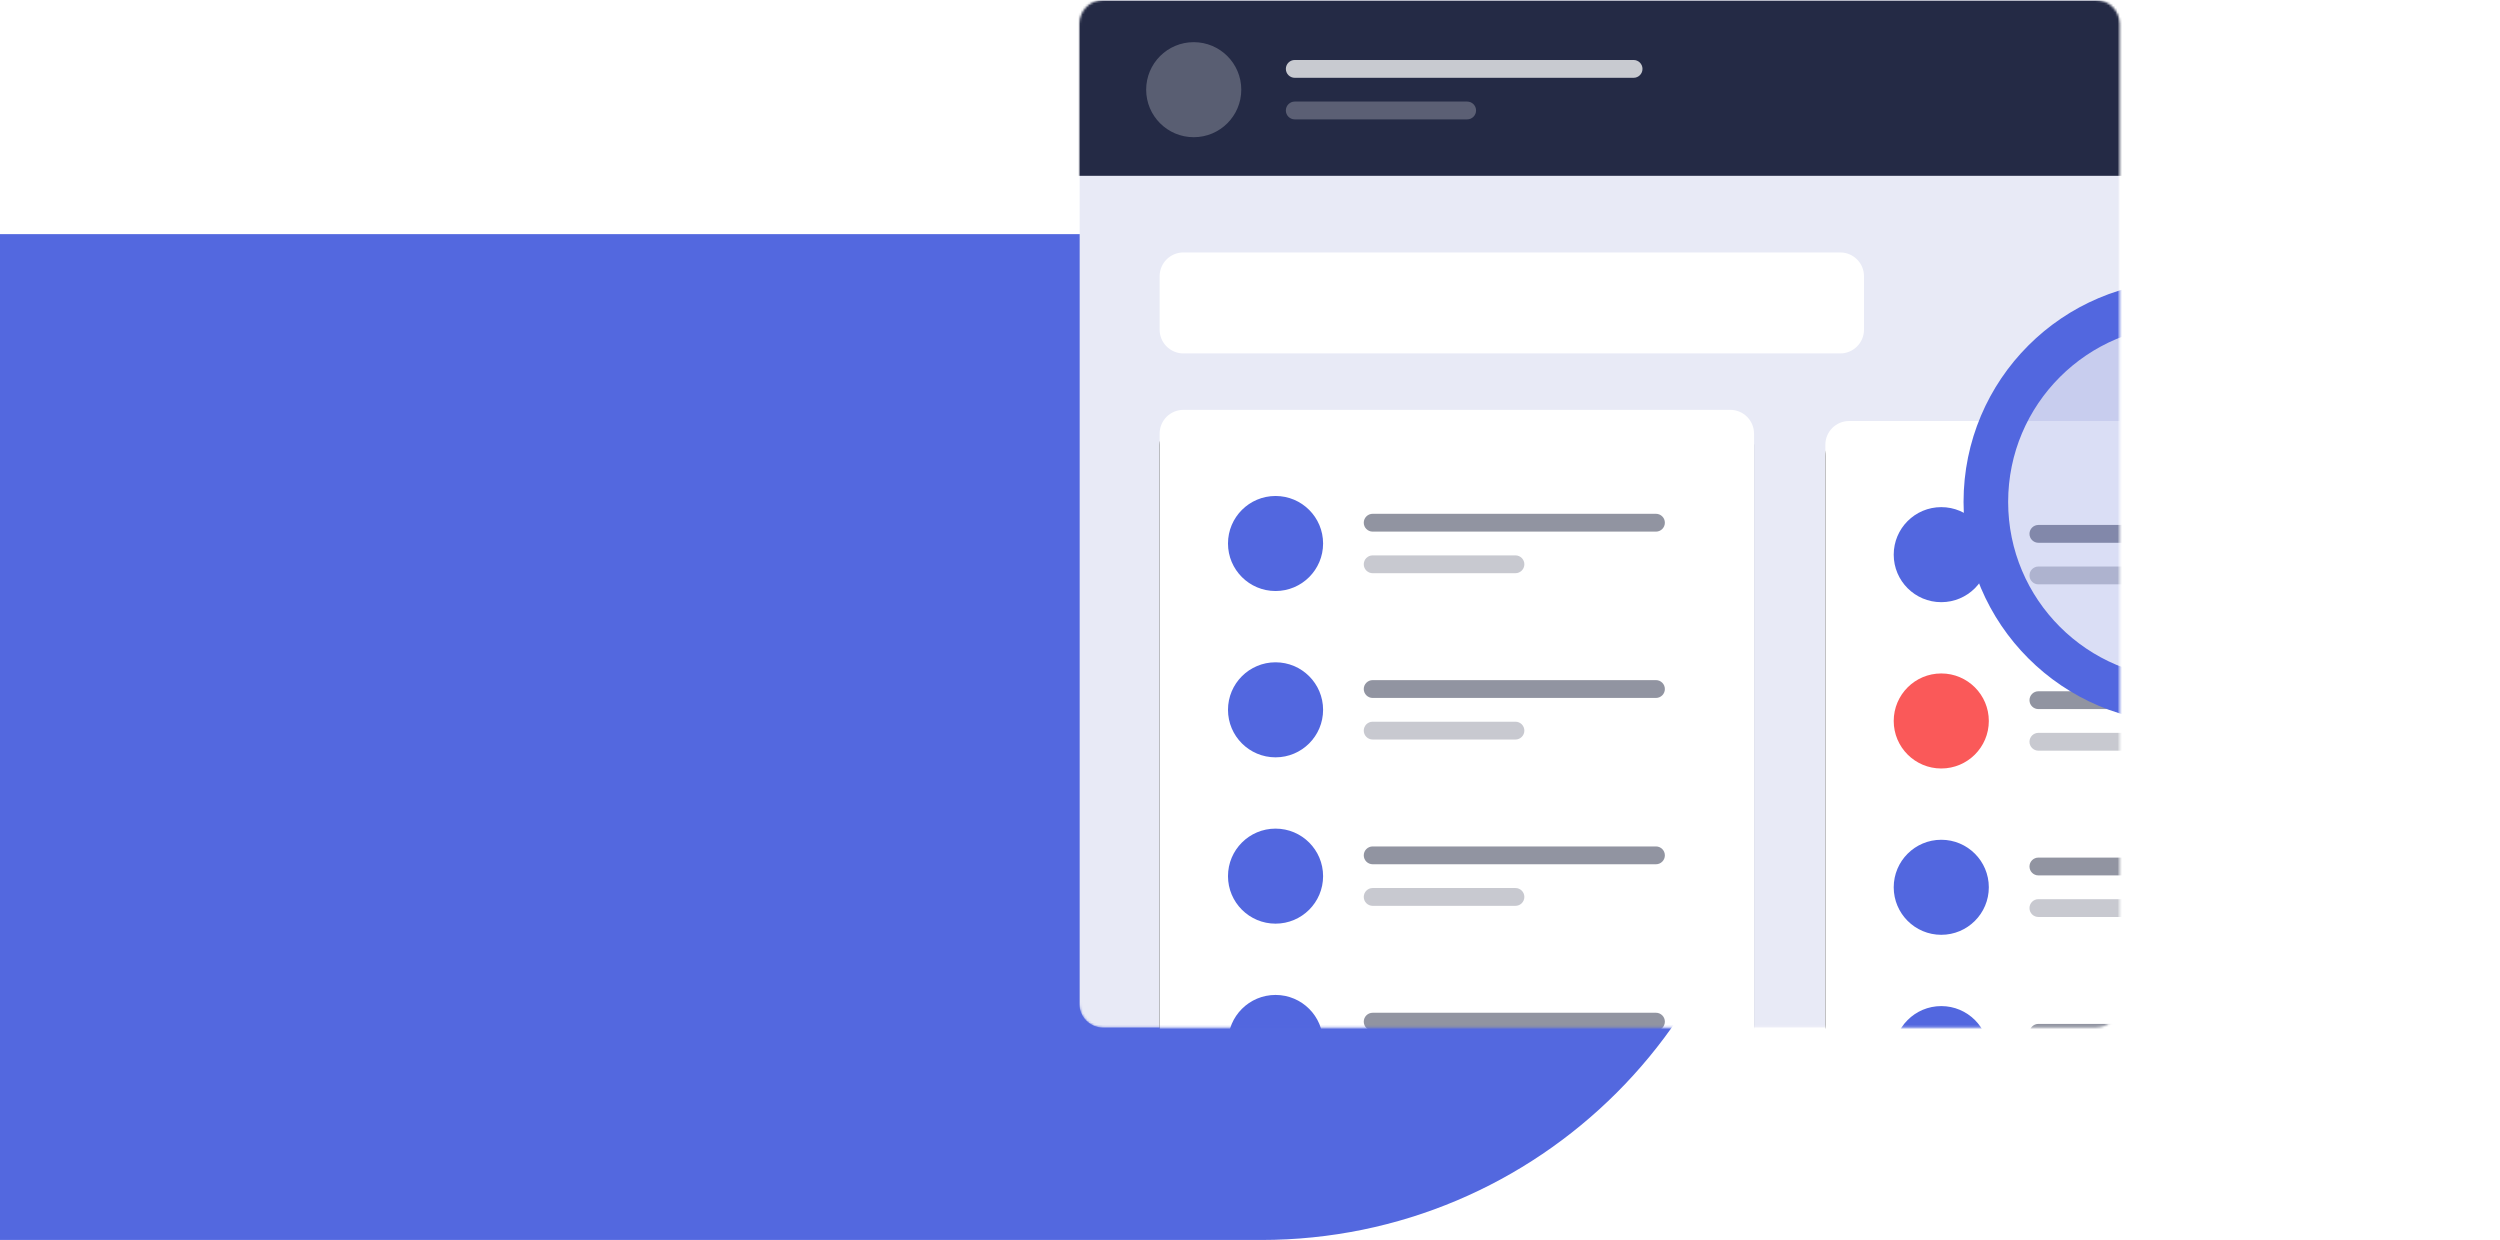 <svg width="1121" height="556" viewBox="0 0 1121 556" fill="none" xmlns="http://www.w3.org/2000/svg">
<path d="M0 105H565.5C690.04 105 791 205.96 791 330.5C791 455.04 690.04 556 565.5 556H0V105Z" fill="#5368DF"/>
<mask id="mask0" mask-type="alpha" maskUnits="userSpaceOnUse" x="254" y="0" width="701" height="453">
<path d="M944.537 0H264.463C258.684 0 254 4.689 254 10.474V442.526C254 448.311 258.684 453 264.463 453H944.537C950.316 453 955 448.311 955 442.526V10.474C955 4.689 950.316 0 944.537 0Z" fill="white"/>
</mask>
<g mask="url(#mask0)">
</g>
<mask id="mask1" mask-type="alpha" maskUnits="userSpaceOnUse" x="484" y="0" width="467" height="461">
<path d="M939.761 0H494.661C488.773 0 484 4.77 484 10.654V450.125C484 456.009 488.773 460.779 494.661 460.779H939.761C945.649 460.779 950.423 456.009 950.423 450.125V10.654C950.423 4.77 945.649 0 939.761 0Z" fill="white"/>
</mask>
<g mask="url(#mask1)">
<path d="M939.761 0H494.661C488.773 0 484 4.77 484 10.654V450.125C484 456.009 488.773 460.779 494.661 460.779H939.761C945.649 460.779 950.423 456.009 950.423 450.125V10.654C950.423 4.77 945.649 0 939.761 0Z" fill="#E8EAF6"/>
<path fill-rule="evenodd" clip-rule="evenodd" d="M479.296 0.262H1208.25V78.835H479.296V0.262Z" fill="#242A45"/>
<path opacity="0.245" d="M535.267 61.522C547.042 61.522 556.589 51.982 556.589 40.214C556.589 28.446 547.042 18.907 535.267 18.907C523.491 18.907 513.944 28.446 513.944 40.214C513.944 51.982 523.491 61.522 535.267 61.522Z" fill="white"/>
<path opacity="0.75" d="M732.497 26.897H580.576C578.368 26.897 576.578 28.686 576.578 30.892C576.578 33.099 578.368 34.887 580.576 34.887H732.497C734.705 34.887 736.495 33.099 736.495 30.892C736.495 28.686 734.705 26.897 732.497 26.897Z" fill="white"/>
<path opacity="0.25" d="M657.869 45.541H580.576C578.368 45.541 576.578 47.33 576.578 49.536C576.578 51.743 578.368 53.532 580.576 53.532H657.869C660.077 53.532 661.867 51.743 661.867 49.536C661.867 47.33 660.077 45.541 657.869 45.541Z" fill="white"/>
<g filter="url(#filter0_d)">
<path d="M775.847 183.779H530.642C524.754 183.779 519.981 188.549 519.981 194.433V512.716C519.981 518.6 524.754 523.37 530.642 523.37H775.847C781.735 523.37 786.508 518.6 786.508 512.716V194.433C786.508 188.549 781.735 183.779 775.847 183.779Z" fill="black"/>
</g>
<path d="M775.847 183.779H530.642C524.754 183.779 519.981 188.549 519.981 194.433V512.716C519.981 518.6 524.754 523.37 530.642 523.37H775.847C781.735 523.37 786.508 518.6 786.508 512.716V194.433C786.508 188.549 781.735 183.779 775.847 183.779Z" fill="white"/>
<path opacity="0.5" d="M742.531 230.389H615.509C613.301 230.389 611.511 232.178 611.511 234.385C611.511 236.591 613.301 238.38 615.509 238.38H742.531C744.739 238.38 746.529 236.591 746.529 234.385C746.529 232.178 744.739 230.389 742.531 230.389Z" fill="#242A45"/>
<path d="M571.954 265.014C583.73 265.014 593.276 255.475 593.276 243.707C593.276 231.939 583.73 222.399 571.954 222.399C560.178 222.399 550.632 231.939 550.632 243.707C550.632 255.475 560.178 265.014 571.954 265.014Z" fill="#5267DF"/>
<path opacity="0.25" d="M679.523 249.034H615.509C613.301 249.034 611.511 250.822 611.511 253.029C611.511 255.235 613.301 257.024 615.509 257.024H679.523C681.731 257.024 683.521 255.235 683.521 253.029C683.521 250.822 681.731 249.034 679.523 249.034Z" fill="#242A45"/>
<path d="M571.954 339.591C583.73 339.591 593.276 330.052 593.276 318.284C593.276 306.516 583.73 296.976 571.954 296.976C560.178 296.976 550.632 306.516 550.632 318.284C550.632 330.052 560.178 339.591 571.954 339.591Z" fill="#5267DF"/>
<path opacity="0.5" d="M742.531 304.966H615.509C613.301 304.966 611.511 306.755 611.511 308.962C611.511 311.168 613.301 312.957 615.509 312.957H742.531C744.739 312.957 746.529 311.168 746.529 308.962C746.529 306.755 744.739 304.966 742.531 304.966Z" fill="#242A45"/>
<path opacity="0.25" d="M679.523 323.611H615.509C613.301 323.611 611.511 325.399 611.511 327.606C611.511 329.812 613.301 331.601 615.509 331.601H679.523C681.731 331.601 683.521 329.812 683.521 327.606C683.521 325.399 681.731 323.611 679.523 323.611Z" fill="#242A45"/>
<path d="M571.954 414.168C583.73 414.168 593.276 404.628 593.276 392.861C593.276 381.093 583.73 371.553 571.954 371.553C560.178 371.553 550.632 381.093 550.632 392.861C550.632 404.628 560.178 414.168 571.954 414.168Z" fill="#5267DF"/>
<path opacity="0.5" d="M742.531 379.543H615.509C613.301 379.543 611.511 381.332 611.511 383.538C611.511 385.745 613.301 387.534 615.509 387.534H742.531C744.739 387.534 746.529 385.745 746.529 383.538C746.529 381.332 744.739 379.543 742.531 379.543Z" fill="#242A45"/>
<path opacity="0.25" d="M679.523 398.188H615.509C613.301 398.188 611.511 399.976 611.511 402.183C611.511 404.389 613.301 406.178 615.509 406.178H679.523C681.731 406.178 683.521 404.389 683.521 402.183C683.521 399.976 681.731 398.188 679.523 398.188Z" fill="#242A45"/>
<path d="M571.954 488.745C583.73 488.745 593.276 479.205 593.276 467.438C593.276 455.67 583.73 446.13 571.954 446.13C560.178 446.13 550.632 455.67 550.632 467.438C550.632 479.205 560.178 488.745 571.954 488.745Z" fill="#5267DF"/>
<path opacity="0.5" d="M742.531 454.12H615.509C613.301 454.12 611.511 455.909 611.511 458.115C611.511 460.322 613.301 462.111 615.509 462.111H742.531C744.739 462.111 746.529 460.322 746.529 458.115C746.529 455.909 744.739 454.12 742.531 454.12Z" fill="#242A45"/>
<g filter="url(#filter1_d)">
<g filter="url(#filter2_d)">
<path d="M1074.36 183.779H829.153C823.265 183.779 818.492 188.549 818.492 194.433V512.716C818.492 518.6 823.265 523.37 829.153 523.37H1074.36C1080.25 523.37 1085.02 518.6 1085.02 512.716V194.433C1085.02 188.549 1080.25 183.779 1074.36 183.779Z" fill="black"/>
</g>
<path d="M1074.36 183.779H829.153C823.265 183.779 818.492 188.549 818.492 194.433V512.716C818.492 518.6 823.265 523.37 829.153 523.37H1074.36C1080.25 523.37 1085.02 518.6 1085.02 512.716V194.433C1085.02 188.549 1080.25 183.779 1074.36 183.779Z" fill="white"/>
<path opacity="0.5" d="M1041.04 230.389H914.019C911.811 230.389 910.021 232.178 910.021 234.385C910.021 236.591 911.811 238.38 914.019 238.38H1041.04C1043.25 238.38 1045.04 236.591 1045.04 234.385C1045.04 232.178 1043.25 230.389 1041.04 230.389Z" fill="#242A45"/>
<path d="M870.464 265.014C882.24 265.014 891.787 255.475 891.787 243.707C891.787 231.939 882.24 222.399 870.464 222.399C858.688 222.399 849.142 231.939 849.142 243.707C849.142 255.475 858.688 265.014 870.464 265.014Z" fill="#5267DF"/>
<path opacity="0.25" d="M978.033 249.034H914.019C911.811 249.034 910.021 250.822 910.021 253.029C910.021 255.235 911.811 257.024 914.019 257.024H978.033C980.241 257.024 982.031 255.235 982.031 253.029C982.031 250.822 980.241 249.034 978.033 249.034Z" fill="#242A45"/>
<path d="M870.464 339.591C882.24 339.591 891.787 330.052 891.787 318.284C891.787 306.516 882.24 296.976 870.464 296.976C858.688 296.976 849.142 306.516 849.142 318.284C849.142 330.052 858.688 339.591 870.464 339.591Z" fill="#FA5959"/>
<path opacity="0.5" d="M1041.04 304.966H914.019C911.811 304.966 910.021 306.755 910.021 308.962C910.021 311.168 911.811 312.957 914.019 312.957H1041.04C1043.25 312.957 1045.04 311.168 1045.04 308.962C1045.04 306.755 1043.25 304.966 1041.04 304.966Z" fill="#242A45"/>
<path opacity="0.25" d="M978.033 323.611H914.019C911.811 323.611 910.021 325.399 910.021 327.606C910.021 329.812 911.811 331.601 914.019 331.601H978.033C980.241 331.601 982.031 329.812 982.031 327.606C982.031 325.399 980.241 323.611 978.033 323.611Z" fill="#242A45"/>
<path d="M870.464 414.168C882.24 414.168 891.787 404.628 891.787 392.861C891.787 381.093 882.24 371.553 870.464 371.553C858.688 371.553 849.142 381.093 849.142 392.861C849.142 404.628 858.688 414.168 870.464 414.168Z" fill="#5267DF"/>
<path opacity="0.5" d="M1041.04 379.543H914.019C911.811 379.543 910.021 381.332 910.021 383.538C910.021 385.745 911.811 387.534 914.019 387.534H1041.04C1043.25 387.534 1045.04 385.745 1045.04 383.538C1045.04 381.332 1043.25 379.543 1041.04 379.543Z" fill="#242A45"/>
<path opacity="0.25" d="M978.033 398.188H914.019C911.811 398.188 910.021 399.976 910.021 402.183C910.021 404.389 911.811 406.178 914.019 406.178H978.033C980.241 406.178 982.031 404.389 982.031 402.183C982.031 399.976 980.241 398.188 978.033 398.188Z" fill="#242A45"/>
<path d="M870.464 488.745C882.24 488.745 891.787 479.205 891.787 467.438C891.787 455.67 882.24 446.13 870.464 446.13C858.688 446.13 849.142 455.67 849.142 467.438C849.142 479.205 858.688 488.745 870.464 488.745Z" fill="#5267DF"/>
<path opacity="0.5" d="M1041.04 454.12H914.019C911.811 454.12 910.021 455.909 910.021 458.115C910.021 460.322 911.811 462.111 914.019 462.111H1041.04C1043.25 462.111 1045.04 460.322 1045.04 458.115C1045.04 455.909 1043.25 454.12 1041.04 454.12Z" fill="#242A45"/>
</g>
<path d="M825.155 113.197H530.642C524.754 113.197 519.981 117.967 519.981 123.851V147.822C519.981 153.706 524.754 158.476 530.642 158.476H825.155C831.043 158.476 835.816 153.706 835.816 147.822V123.851C835.816 117.967 831.043 113.197 825.155 113.197Z" fill="white"/>
<path d="M979.741 314.288C1029.05 314.288 1069.03 274.341 1069.03 225.063C1069.03 175.784 1029.05 135.837 979.741 135.837C930.429 135.837 890.454 175.784 890.454 225.063C890.454 274.341 930.429 314.288 979.741 314.288Z" fill="#495DCF" fill-opacity="0.2" stroke="#5267DF" stroke-width="20"/>
</g>
<defs>
<filter id="filter0_d" x="509.981" y="178.779" width="286.527" height="359.591" filterUnits="userSpaceOnUse" color-interpolation-filters="sRGB">
<feFlood flood-opacity="0" result="BackgroundImageFix"/>
<feColorMatrix in="SourceAlpha" type="matrix" values="0 0 0 0 0 0 0 0 0 0 0 0 0 0 0 0 0 0 127 0"/>
<feOffset dy="5"/>
<feGaussianBlur stdDeviation="5"/>
<feColorMatrix type="matrix" values="0 0 0 0 0.285 0 0 0 0 0.364 0 0 0 0 0.811 0 0 0 0.083 0"/>
<feBlend mode="normal" in2="BackgroundImageFix" result="effect1_dropShadow"/>
<feBlend mode="normal" in="SourceGraphic" in2="effect1_dropShadow" result="shape"/>
</filter>
<filter id="filter1_d" x="808.492" y="178.779" width="286.527" height="359.591" filterUnits="userSpaceOnUse" color-interpolation-filters="sRGB">
<feFlood flood-opacity="0" result="BackgroundImageFix"/>
<feColorMatrix in="SourceAlpha" type="matrix" values="0 0 0 0 0 0 0 0 0 0 0 0 0 0 0 0 0 0 127 0"/>
<feOffset dy="5"/>
<feGaussianBlur stdDeviation="5"/>
<feColorMatrix type="matrix" values="0 0 0 0 0.285 0 0 0 0 0.364 0 0 0 0 0.811 0 0 0 0.083 0"/>
<feBlend mode="normal" in2="BackgroundImageFix" result="effect1_dropShadow"/>
<feBlend mode="normal" in="SourceGraphic" in2="effect1_dropShadow" result="shape"/>
</filter>
<filter id="filter2_d" x="808.492" y="178.779" width="286.527" height="359.591" filterUnits="userSpaceOnUse" color-interpolation-filters="sRGB">
<feFlood flood-opacity="0" result="BackgroundImageFix"/>
<feColorMatrix in="SourceAlpha" type="matrix" values="0 0 0 0 0 0 0 0 0 0 0 0 0 0 0 0 0 0 127 0"/>
<feOffset dy="5"/>
<feGaussianBlur stdDeviation="5"/>
<feColorMatrix type="matrix" values="0 0 0 0 0.285 0 0 0 0 0.364 0 0 0 0 0.811 0 0 0 0.083 0"/>
<feBlend mode="normal" in2="BackgroundImageFix" result="effect1_dropShadow"/>
<feBlend mode="normal" in="SourceGraphic" in2="effect1_dropShadow" result="shape"/>
</filter>
</defs>
</svg>
